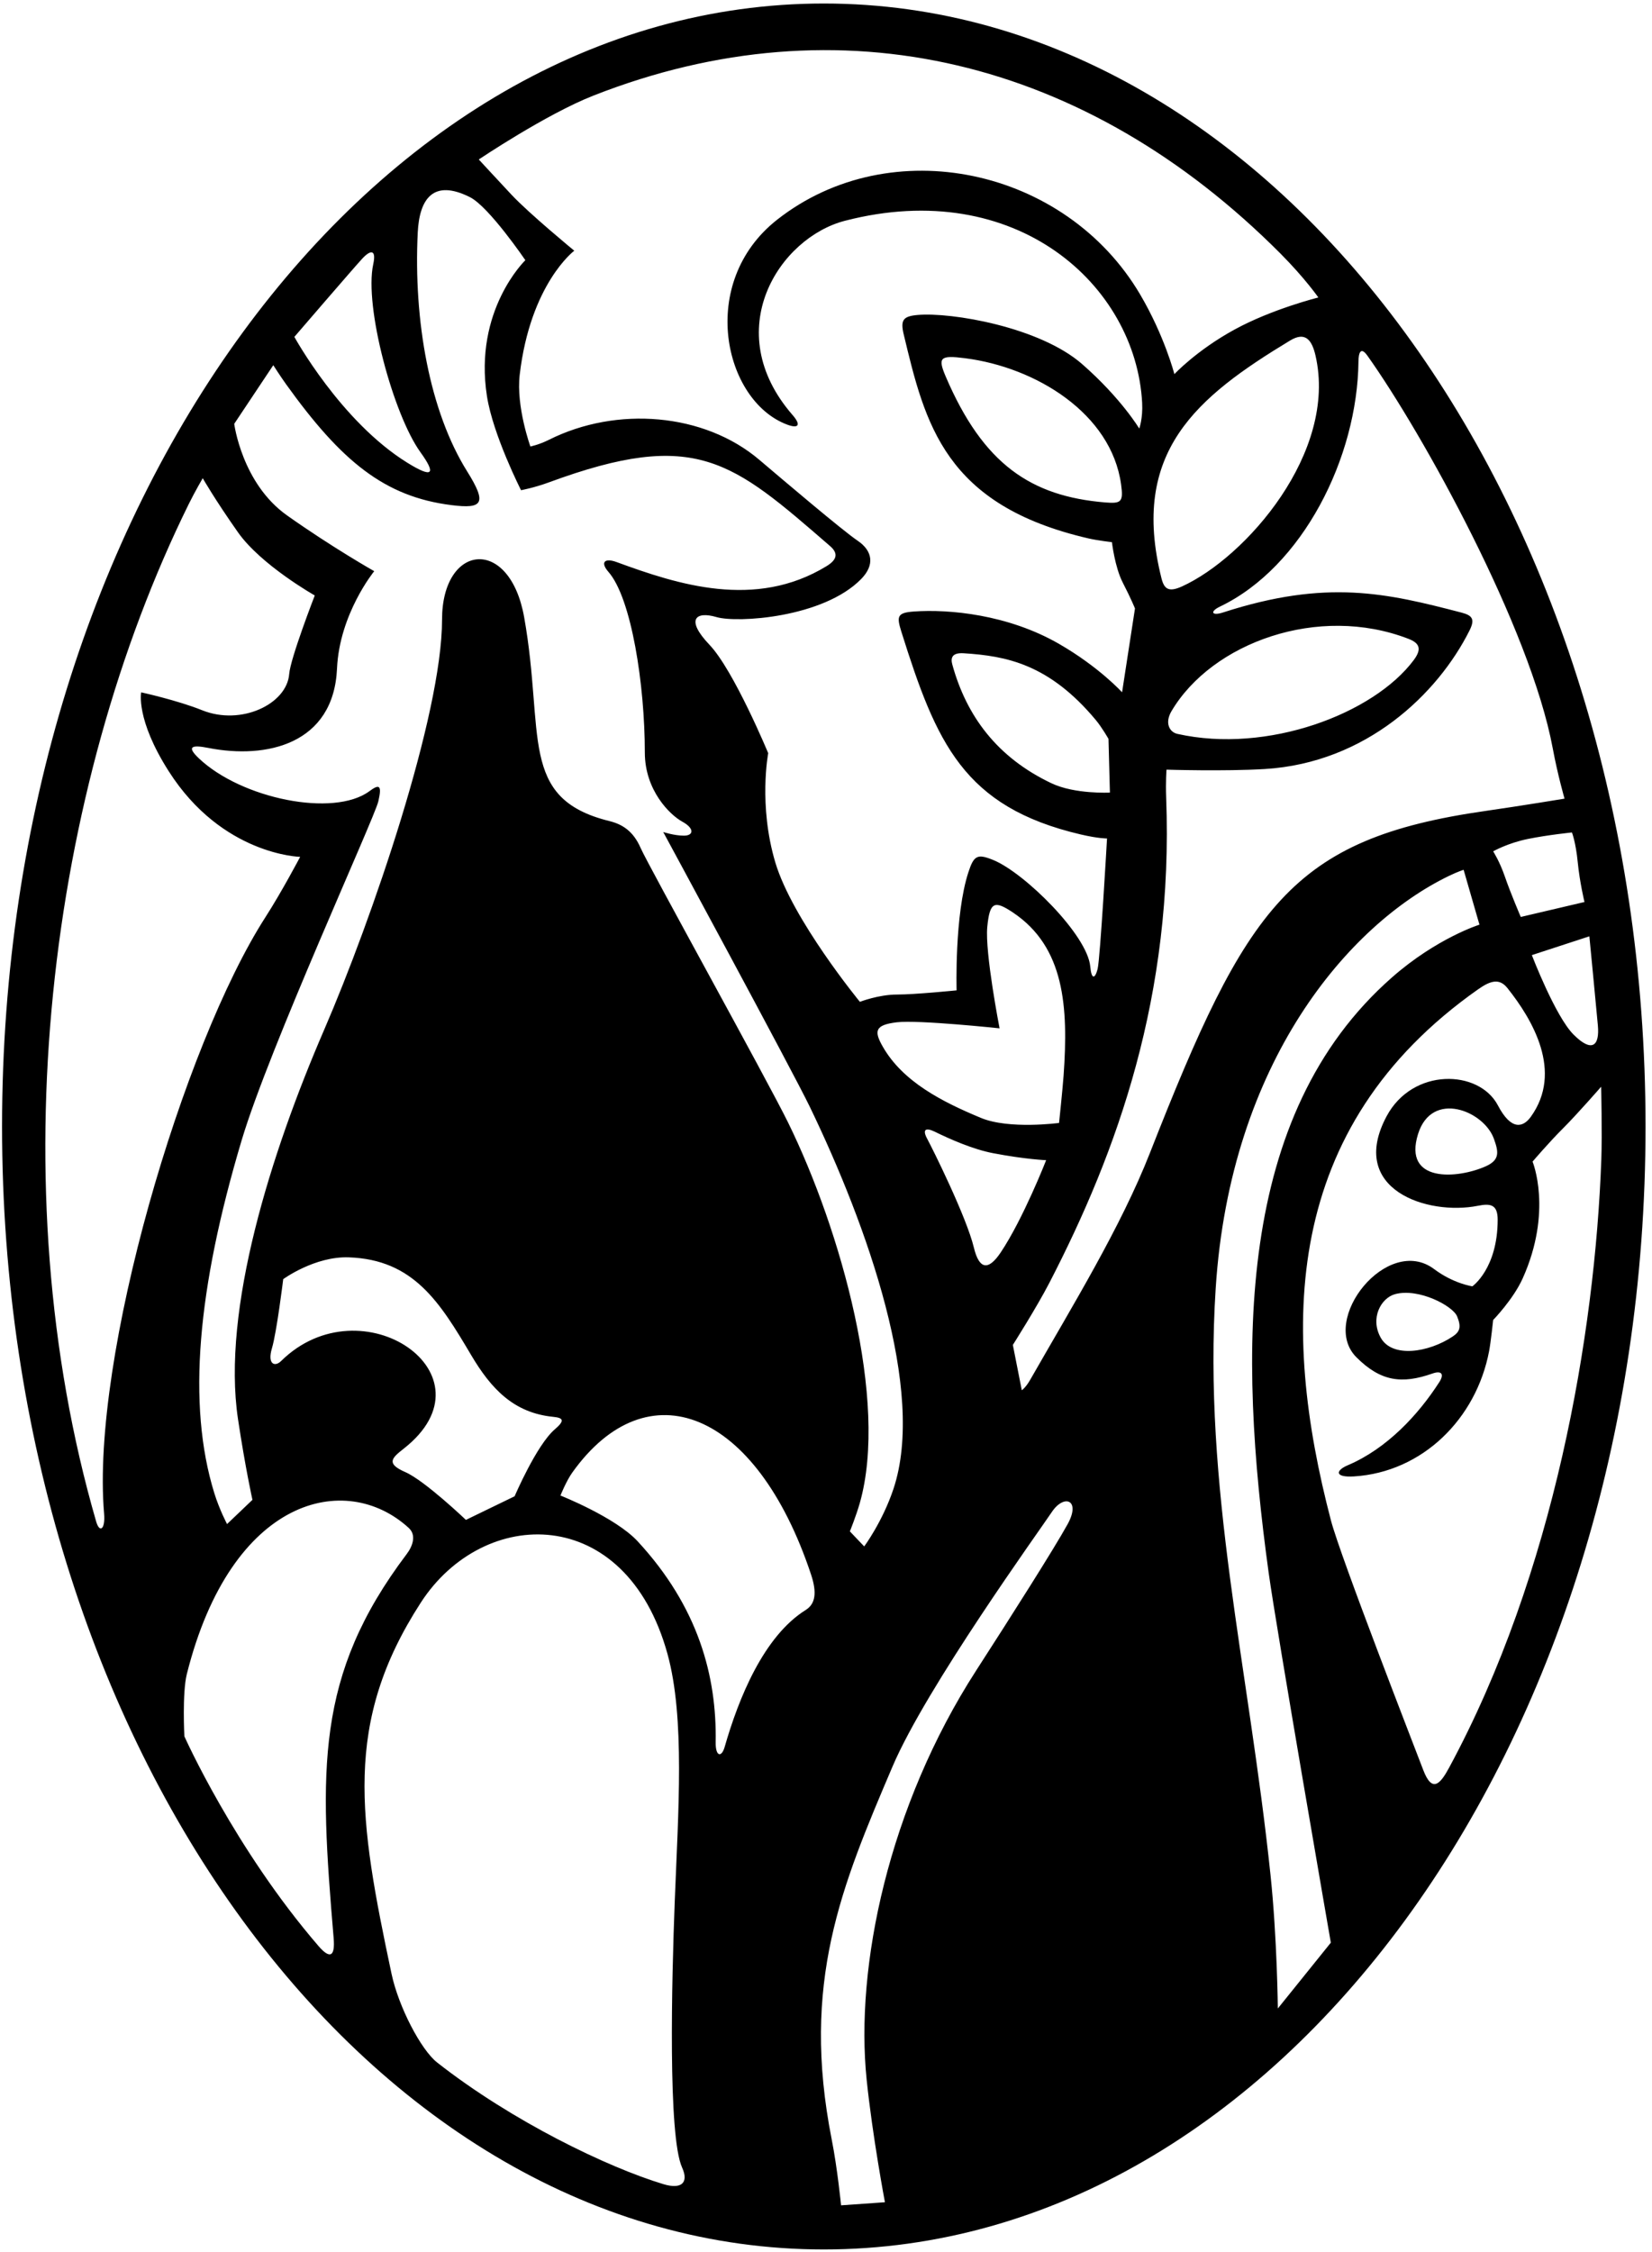 <?xml version="1.0" encoding="UTF-8"?>
<svg xmlns="http://www.w3.org/2000/svg" xmlns:xlink="http://www.w3.org/1999/xlink" width="226pt" height="308pt" viewBox="0 0 226 308" version="1.1">
<g id="surface1">
<path style=" stroke:none;fill-rule:nonzero;fill:rgb(0%,0%,0%);fill-opacity:1;" d="M 112.699 0.48 C 50.613 0.48 0.281 69.242 0.281 154.062 C 0.281 238.883 50.613 307.645 112.699 307.645 C 174.785 307.645 225.117 238.883 225.117 154.062 C 225.117 69.242 174.785 0.48 112.699 0.48 Z M 218.594 140.242 C 218.852 143.074 217.77 143.996 215.27 141.496 C 212.77 138.996 209.562 130.625 209.562 130.625 L 217.43 128.055 C 217.43 128.055 218.34 137.414 218.594 140.242 Z M 215.84 117.914 C 216.109 120.664 216.762 123.363 216.762 123.363 L 208.047 125.406 C 208.047 125.406 206.645 122.137 205.895 119.949 C 205.145 117.766 204.27 116.434 204.27 116.434 C 204.27 116.434 206.234 115.305 209.027 114.738 C 211.824 114.172 215.047 113.852 215.047 113.852 C 215.047 113.852 215.57 115.164 215.84 117.914 Z M 161.699 80.203 C 159.863 81.039 159.258 80.547 158.891 79.078 C 154.562 61.789 163.73 54.289 176.492 46.57 C 178.555 45.324 179.465 46.453 179.965 48.621 C 183.02 61.863 170.422 76.238 161.699 80.203 Z M 192.68 87.367 C 194.223 87.961 194.531 88.773 193.395 90.289 C 187.914 97.617 173.395 103.125 161.074 100.371 C 159.953 100.121 159.328 98.84 160.266 97.258 C 165.809 87.883 180.383 82.613 192.68 87.367 Z M 81.184 13.074 C 114.965 -0.199 148.73 8.125 175.184 34.691 C 178.52 38.043 180.355 40.684 180.355 40.684 C 180.355 40.684 174.008 42.262 168.84 45.098 C 163.676 47.93 160.66 51.168 160.66 51.168 C 160.66 51.168 159.32 45.961 155.988 40.293 C 145.785 22.945 121.855 17.84 106.316 30.047 C 95.375 38.645 99 54.832 107.691 58.074 C 109.27 58.66 109.605 58.117 108.434 56.77 C 98.371 45.211 106.586 32.52 115.598 30.191 C 139.016 24.145 155.383 39.008 156.25 55.086 C 156.363 57.227 155.855 58.613 155.855 58.613 C 155.855 58.613 153.379 54.465 148.043 49.797 C 142.254 44.73 130.16 42.668 125.52 43.078 C 123.574 43.254 123.152 43.738 123.633 45.742 C 126.562 57.961 129.219 69.102 148.945 73.645 C 150.152 73.922 152.117 74.152 152.117 74.152 C 152.117 74.152 152.508 77.566 153.602 79.688 C 154.699 81.805 155.27 83.215 155.27 83.215 L 153.504 94.68 C 153.504 94.68 150.371 91.223 144.871 88.055 C 137.891 84.035 129.824 83.289 125.02 83.633 C 122.688 83.797 122.664 84.328 123.316 86.414 C 128.082 101.574 131.797 110.367 147.852 114.125 C 150.297 114.695 151.445 114.672 151.445 114.672 C 151.445 114.672 150.508 131.176 150.156 132.527 C 149.809 133.879 149.316 134.02 149.152 132.184 C 148.758 127.863 140.148 119.367 135.895 117.625 C 133.711 116.73 133.234 116.984 132.488 119.266 C 130.562 125.125 130.867 135.445 130.867 135.445 C 130.867 135.445 125.191 136.02 122.691 136.02 C 120.191 136.02 117.637 137.016 117.637 137.016 C 117.637 137.016 108.395 125.77 106.062 117.938 C 103.73 110.105 105.094 103.008 105.094 103.008 C 105.094 103.008 100.395 91.688 97.062 88.188 C 93.73 84.688 95.188 83.559 98.02 84.395 C 100.855 85.227 112.621 84.492 117.812 79.188 C 119.691 77.27 119.387 75.34 117.312 73.938 C 115.238 72.535 107.219 65.723 103.883 62.891 C 96.324 56.465 84.348 55.508 75.098 60.148 C 73.746 60.828 72.559 61.066 72.559 61.066 C 72.559 61.066 70.586 55.613 71.098 51.254 C 72.562 38.789 78.562 34.289 78.562 34.289 C 78.562 34.289 72.387 29.211 69.973 26.629 C 67.074 23.527 65.5 21.809 65.5 21.809 C 65.5 21.809 74.699 15.621 81.184 13.074 Z M 151.184 68.715 C 141.051 67.871 134.523 63.508 129.387 51.52 C 128.262 48.891 128.578 48.551 132.02 48.992 C 141.742 50.234 152.027 56.559 153.367 66.242 C 153.703 68.656 153.398 68.898 151.184 68.715 Z M 151.84 108.398 C 151.84 108.398 147.043 108.645 143.84 107.121 C 136.391 103.582 132.219 97.914 130.285 90.902 C 130.039 90.02 130.188 89.234 131.852 89.344 C 137.617 89.711 143.508 90.789 149.922 98.488 C 150.754 99.488 151.645 101.051 151.645 101.051 Z M 134.199 152.891 C 128.934 150.703 123.508 147.961 120.754 143.121 C 119.523 140.965 119.73 140.172 122.688 139.812 C 125.645 139.461 136.746 140.641 136.746 140.641 C 136.746 140.641 134.73 130.289 135.062 126.789 C 135.395 123.289 136.062 123.125 138.562 124.789 C 145.641 129.512 146.172 137.691 145.504 147.086 C 145.363 149.043 144.883 153.578 144.883 153.578 C 144.883 153.578 138.062 154.496 134.199 152.891 Z M 143.117 158.672 C 143.117 158.672 139.977 166.699 136.898 171.293 C 135.18 173.863 133.941 173.582 133.23 170.625 C 132.211 166.406 127.535 157.023 126.848 155.754 C 126.156 154.484 126.609 154.152 127.898 154.785 C 129.941 155.789 133.105 157.188 135.84 157.711 C 140.297 158.566 143.117 158.672 143.117 158.672 Z M 49.52 35.414 C 50.754 34.066 51.488 34.168 51.062 36.125 C 49.793 41.965 53.836 56.754 57.523 61.855 C 59.688 64.855 59.23 65.461 55.73 63.289 C 46.609 57.645 40.27 46.074 40.27 46.074 C 40.27 46.074 48.281 36.762 49.52 35.414 Z M 37.387 49.945 C 37.387 49.945 38.34 51.441 39.156 52.578 C 46.73 63.125 52.625 67.934 61.746 69.082 C 66.062 69.625 66.656 68.867 63.91 64.473 C 58.773 56.258 56.559 43.867 57.148 31.816 C 57.371 27.215 59.254 24.43 64.297 26.969 C 66.898 28.277 71.871 35.586 71.871 35.586 C 71.871 35.586 64.777 42.402 66.617 54.184 C 67.453 59.52 71.281 67.043 71.281 67.043 C 71.281 67.043 73.078 66.715 75.105 65.965 C 95.246 58.547 100.141 63.066 113.562 74.688 C 114.812 75.77 114.375 76.637 113.062 77.438 C 103.316 83.379 92.711 79.941 84.355 76.871 C 82.73 76.273 82.074 76.883 83.238 78.215 C 86.395 81.82 88.215 93.688 88.215 102.914 C 88.215 108.082 91.633 111.441 93.336 112.371 C 95.039 113.301 94.895 114.289 93.562 114.289 C 92.23 114.289 90.73 113.789 90.73 113.789 C 90.73 113.789 108.363 146.352 110.797 151.395 C 118.652 167.672 126.695 190.227 122.23 203.625 C 120.73 208.125 118.227 211.496 118.227 211.496 L 116.266 209.438 C 116.266 209.438 117.141 207.277 117.637 205.516 C 121.562 191.625 115.062 168.289 107.805 153.504 C 104.941 147.672 88.66 118.316 87.648 115.988 C 86.633 113.66 85.145 112.73 83.355 112.289 C 70.844 109.199 74.555 100.375 71.707 84.414 C 69.723 73.27 60.473 74.316 60.473 84.75 C 60.473 97.75 50.898 125.684 44.332 140.871 C 37.062 157.688 30.312 179.098 32.559 194.082 C 33.559 200.746 34.535 205.125 34.535 205.125 L 31.062 208.438 C 31.062 208.438 30.02 206.48 29.312 204.188 C 25.582 192.102 26.992 176.266 33.062 155.938 C 36.84 143.281 51.223 111.906 51.758 109.598 C 52.293 107.293 51.848 107.238 50.531 108.211 C 45.633 111.816 33.039 109.238 27.215 103.723 C 25.527 102.125 26.145 101.824 28.52 102.293 C 36.469 103.855 45.645 101.777 46.105 91.43 C 46.441 83.93 51.195 78.117 51.195 78.117 C 51.195 78.117 45.461 74.875 39.277 70.496 C 33.09 66.121 32.043 57.965 32.043 57.965 Z M 38.449 186.148 C 37.602 186.98 36.543 186.594 37.203 184.391 C 37.859 182.191 38.746 174.941 38.746 174.941 C 38.746 174.941 43.062 171.789 47.73 171.961 C 56.574 172.273 60.16 178.07 64.449 185.316 C 67.184 189.938 70.277 193.238 75.684 193.773 C 77.02 193.906 77.344 194.246 75.91 195.473 C 73.395 197.625 70.402 204.637 70.402 204.637 L 63.738 207.867 C 63.738 207.867 58.113 202.5 55.449 201.332 C 52.781 200.164 53.578 199.418 55.23 198.125 C 68.125 188.016 49.449 175.289 38.449 186.148 Z M 13.156 208.094 C -0.191 162.023 6.562 107.961 25.824 68.934 C 26.641 67.273 27.734 65.402 27.734 65.402 C 27.734 65.402 29.379 68.289 32.547 72.789 C 35.711 77.289 43.062 81.438 43.062 81.438 C 43.062 81.438 39.73 90.02 39.562 92.188 C 39.246 96.285 33.008 99.281 27.668 97.141 C 24.234 95.762 19.312 94.688 19.312 94.688 C 19.312 94.688 18.551 98.371 23.074 105.465 C 30.395 116.961 41.062 117.188 41.062 117.188 C 41.062 117.188 38.559 121.945 36.312 125.438 C 25.062 142.938 12.406 185.672 14.242 207.016 C 14.426 209.141 13.633 209.738 13.156 208.094 Z M 43.566 266.141 C 32.062 252.793 25.223 237.465 25.223 237.465 C 25.223 237.465 24.91 231.535 25.562 228.938 C 31.648 204.711 47.316 201.098 55.914 208.965 C 57.012 209.969 56.43 211.492 55.641 212.535 C 43.07 229.18 43.711 242.16 45.645 265.082 C 45.855 267.621 45.137 267.961 43.566 266.141 Z M 90.773 298.719 C 83.152 296.426 70.062 290.125 59.805 282.078 C 57.598 280.348 54.527 274.48 53.562 269.938 C 49.074 248.777 46.918 235.637 57.562 219.188 C 66.141 205.93 85.613 205.547 91.312 226.188 C 93.73 234.941 92.781 247.828 92.312 259.938 C 91.887 270.879 91.367 292.141 93.312 296.438 C 94.266 298.539 93.203 299.453 90.773 298.719 Z M 110.23 220.184 C 104.469 223.781 101.043 232.27 99.137 238.918 C 98.711 240.41 97.871 240.258 97.906 238.25 C 98.062 229.293 95.562 219.793 87.23 210.793 C 84.188 207.508 76.672 204.535 76.672 204.535 C 76.672 204.535 77.461 202.555 78.293 201.391 C 88.57 187 103.445 192.809 110.945 215.309 C 111.781 217.809 111.562 219.348 110.23 220.184 Z M 146.062 208.438 C 144.23 211.77 138.281 221.129 133.562 228.438 C 121.535 247.066 116.965 268.977 118.562 284.438 C 119.371 292.25 121.062 301.188 121.062 301.188 L 115.062 301.609 C 115.062 301.609 114.562 296.539 113.777 292.582 C 109.551 271.148 115.098 258.016 122.102 241.594 C 126.723 230.758 142.23 209.293 143.895 206.789 C 145.562 204.289 147.895 205.105 146.062 208.438 Z M 140.961 188.66 C 140.297 189.828 139.785 190.133 139.785 190.133 L 138.562 183.938 C 138.562 183.938 141.816 178.812 143.562 175.438 C 152.832 157.512 160.562 136.188 159.535 109.086 C 159.453 106.871 159.582 105.262 159.582 105.262 C 159.582 105.262 167.527 105.508 173.027 105.176 C 186.926 104.332 196.715 94.859 201.035 86.23 C 201.789 84.719 201.465 84.18 199.953 83.785 C 189.73 81.125 181.527 79.16 167.297 83.77 C 165.754 84.27 165.48 83.637 166.895 82.961 C 178.211 77.539 185.707 62.586 185.844 49.414 C 185.855 48.371 186.105 47.293 187.066 48.645 C 194.637 59.277 209.359 85.883 212.426 102.367 C 213.098 105.98 214.035 109.227 214.035 109.227 C 214.035 109.227 207.93 110.234 203.262 110.902 C 176.578 114.715 170.562 123.938 157.312 157.688 C 153.316 167.863 146.73 178.566 140.961 188.66 Z M 174.812 274.688 C 174.812 274.688 174.719 265.062 173.812 256.438 C 170.805 227.812 164.551 203.492 166.312 176.188 C 168.312 145.188 184.551 126.395 198.23 119.789 C 199.52 119.168 200.23 118.961 200.23 118.961 L 202.395 126.461 C 202.395 126.461 196.562 128.289 190.449 133.656 C 168.949 152.52 169.383 184.77 173.555 215.078 C 174.629 222.867 182.062 265.688 182.062 265.688 Z M 198.234 241.773 C 197.055 243.953 195.934 245.293 194.707 242.078 C 193.48 238.859 183.383 212.922 182.074 207.926 C 175.23 181.789 175.23 154.289 202.23 135.289 C 203.977 134.062 205.16 133.797 206.23 135.145 C 209.66 139.449 213.871 146.566 209.418 152.742 C 208.379 154.184 206.754 154.684 204.922 151.184 C 202.336 146.246 193.254 145.988 189.688 152.672 C 184.344 162.691 195.281 166.285 202.195 164.906 C 203.898 164.57 204.887 164.719 204.887 166.812 C 204.883 173.508 201.426 175.922 201.426 175.922 C 201.426 175.922 198.859 175.566 196.195 173.566 C 189.812 168.781 180.441 180.508 185.562 185.625 C 188.887 188.949 191.781 189.316 195.957 187.852 C 197.305 187.379 197.551 188.012 196.914 189.004 C 194.047 193.477 189.73 198.125 184.395 200.387 C 182.68 201.113 182.566 202.086 185.23 201.922 C 194.598 201.336 201.957 194.051 203.719 184.77 C 203.945 183.578 204.27 180.527 204.27 180.527 C 204.27 180.527 207.016 177.711 208.309 174.84 C 212.453 165.617 209.66 158.867 209.66 158.867 C 209.66 158.867 211.844 156.301 213.844 154.301 C 215.844 152.301 219.043 148.625 219.043 148.625 C 219.043 148.625 219.195 155.07 219.066 158.586 C 218.199 182.438 212.617 215.191 198.234 241.773 Z M 203.266 159.504 C 199.406 161.23 191.895 161.816 193.996 155.09 C 195.891 149.043 202.996 151.922 204.367 155.734 C 205.004 157.508 205.23 158.625 203.266 159.504 Z M 198.73 182.789 C 195.445 184.98 190.469 185.758 188.895 182.961 C 187.395 180.289 188.922 177.516 190.859 176.992 C 194.062 176.125 198.75 178.586 199.34 180.035 C 199.93 181.484 199.73 182.125 198.73 182.789 "/>
</g>
</svg>
